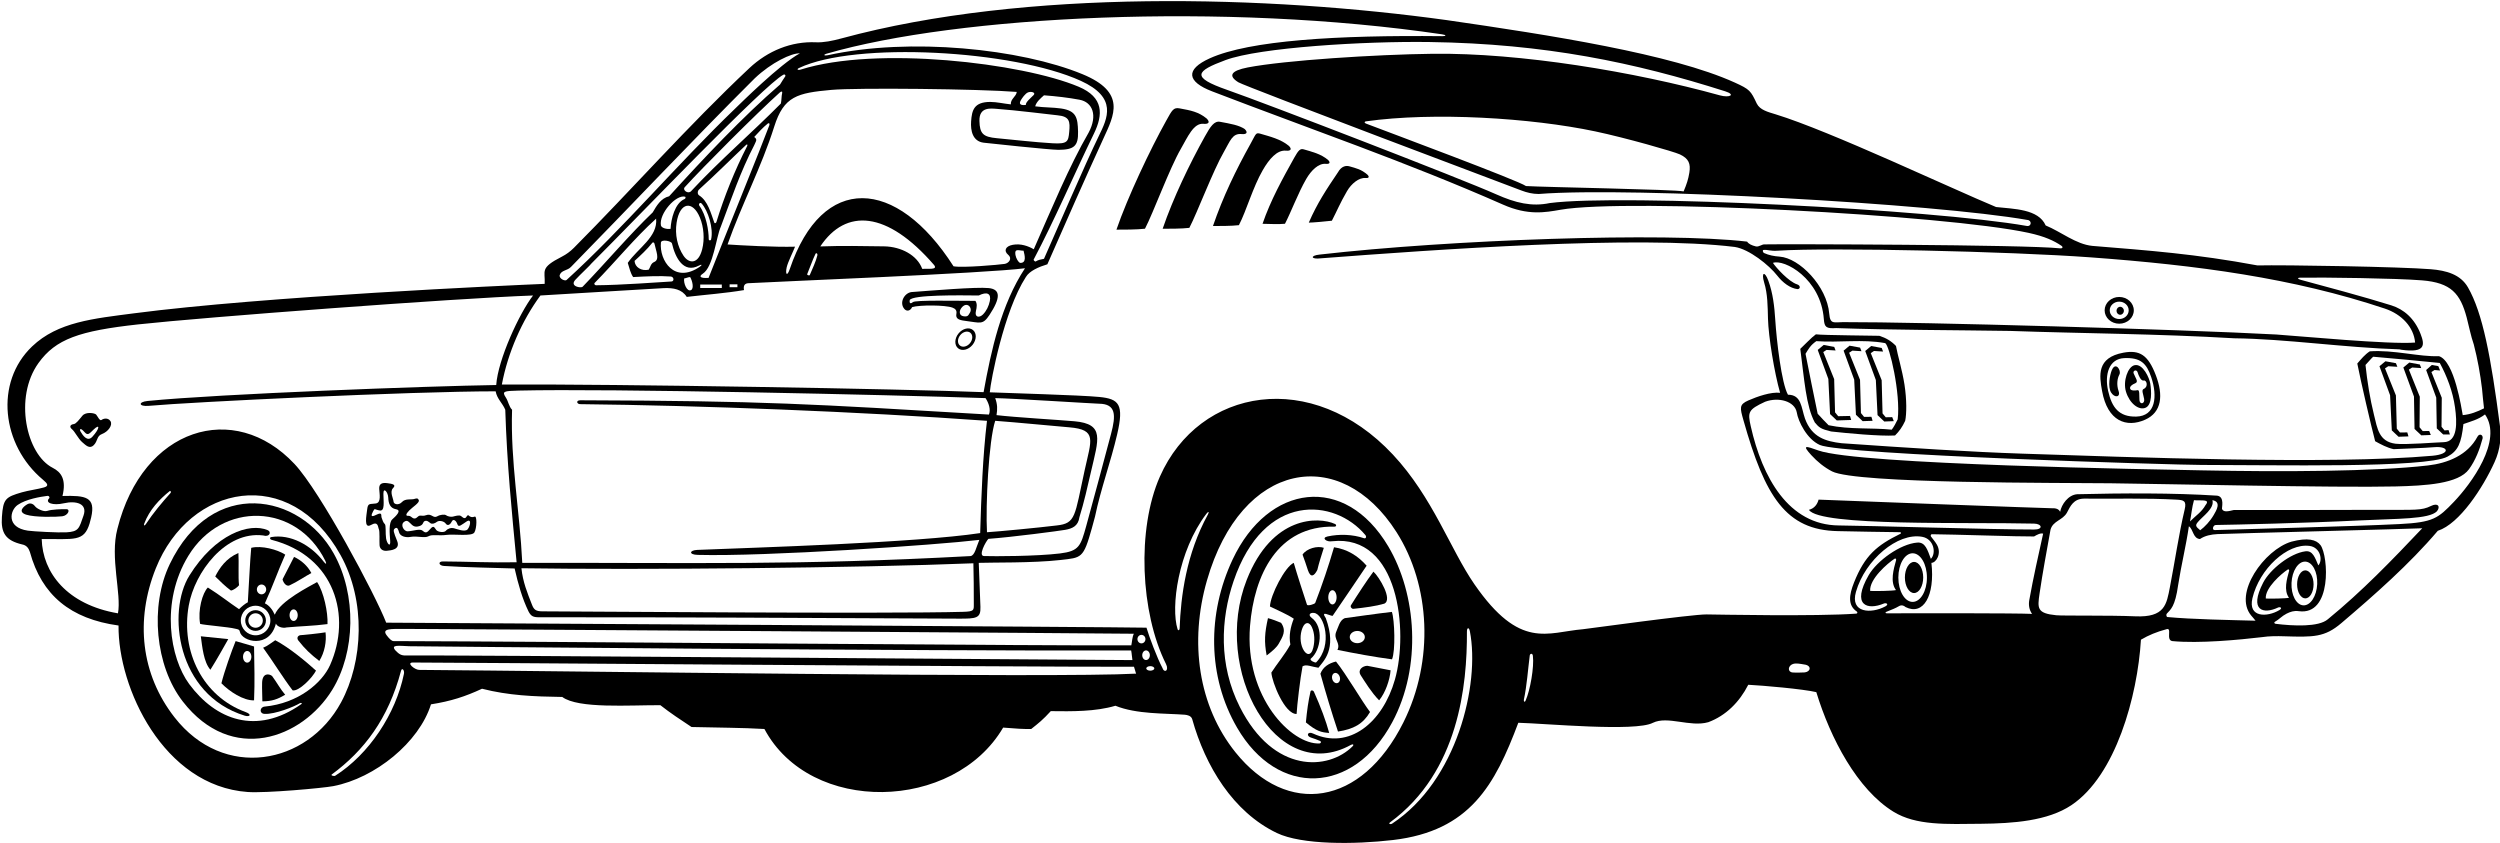 <?xml version="1.0" encoding="UTF-8"?>
<svg xmlns="http://www.w3.org/2000/svg" xmlns:xlink="http://www.w3.org/1999/xlink" width="507pt" height="171pt" viewBox="0 0 507 171" version="1.1">
<g id="surface1">
<path style=" stroke:none;fill-rule:nonzero;fill:rgb(0%,0%,0%);fill-opacity:1;" d="M 506.984 86.336 C 505.152 72.305 503.492 63.492 500.5 58.277 C 498.988 55.648 496.117 54.855 492.973 54.598 C 486.934 54.102 463.293 53.695 457.816 53.828 C 445.254 51.492 435.891 50.809 424.328 49.867 C 421.016 49.547 417.941 46.98 414.863 45.723 C 413.398 42.359 408.367 42.387 404.801 41.984 C 395.934 38.309 371.051 26.539 360.133 23.195 C 358.473 22.688 356.922 22.297 356.273 21.004 C 355.051 18.414 354.883 18.137 351.812 16.742 C 339.043 10.945 314.297 7.102 293.367 4.074 C 257.336 -0.91 208.051 -2.355 170.676 7.781 C 168.805 8.289 167.047 8.645 165.488 8.578 C 160.484 8.348 155.727 10.301 151.977 13.809 C 139.555 25.48 127.996 38.594 116.383 50.266 C 115.641 51.008 114.836 51.594 113.961 52.043 C 109.406 54.371 110.602 54.867 110.461 57.566 C 103.133 57.871 53.445 60.109 27.219 63.535 C 19.004 64.609 11.73 65.273 6.516 70.25 C -1.137 77.547 0.309 90.281 8.723 97.297 C 9.668 98.09 9.961 98.547 8.93 98.848 C 7.762 99.191 5.762 99.461 4.445 99.84 C 1.105 100.809 0.645 101.172 0.387 104.82 C 0.152 108.113 1.164 109.621 4.488 110.41 C 5.402 110.578 5.809 111.191 6.062 111.941 C 8.457 120.703 14.301 125.516 24.039 126.855 C 23.91 139.461 33.133 159.383 50.219 160.617 C 53.891 160.883 65.488 159.828 67.594 159.426 C 76.09 157.793 85.004 150.543 87.402 142.84 C 91.43 142.207 94.348 141.258 97.754 139.676 C 103.16 141.055 108.219 141.258 114.027 141.344 C 117.273 143.773 127.699 142.98 133.922 143.012 C 136.047 144.68 137.977 145.93 140.246 147.438 C 145.449 147.566 150.668 147.578 155.023 147.84 C 164.348 165.301 193.461 164.574 203.438 147.555 C 206.109 147.773 207.551 147.871 209.129 147.84 C 210.641 146.648 211.484 145.984 213.098 144.219 C 217.352 144.277 222.184 144.332 226.207 143.125 C 230.488 144.871 236.332 144.641 240.258 144.945 C 240.758 144.984 241.578 145.148 241.781 145.852 C 244.445 155.371 250.055 164.664 258.941 168.93 C 263.992 171.355 274.719 171.27 282.504 170.355 C 298.145 168.512 303.168 159.18 307.914 146.578 C 313.348 146.719 331.676 148.445 335.203 146.586 C 338.199 145.121 342.766 147.52 346.441 146.461 C 350.004 145.141 352.766 142.379 354.547 138.871 C 357.48 139.016 365.703 139.734 368.348 140.367 C 371.211 149.758 376.664 160.113 384 164.621 C 388.586 167.438 394.719 167.137 401.746 167.062 C 408.238 166.996 415.273 166.504 420.082 163.285 C 429.059 157.281 433.48 141.25 434.184 129.73 C 435.77 128.793 437.383 128.145 439.281 127.629 C 440.641 127.098 439.129 129.828 440.566 130.016 C 445.973 130.535 454.152 129.758 458.738 129.211 C 460.242 128.984 461.766 128.992 463.281 129.039 C 469.164 129.219 471.434 129.262 474.828 126.367 C 481.566 120.633 488.613 114.438 494.387 107.648 C 498.801 106.215 503.535 98.926 505.898 93.711 C 507.113 91.027 507.27 88.516 506.984 86.336 Z M 483.637 62.578 C 487.105 63.738 489.508 66.355 489.785 69.469 C 484.723 69.902 466.188 68.145 461.621 67.836 C 442.289 66.797 389.391 65.285 373.754 65.328 C 371.969 65.328 371.152 65.852 370.973 63.637 C 370.523 58.031 364.906 52.328 360.93 52.047 C 359.793 51.973 358.711 51.75 357.781 51.328 C 357.473 51.188 357.41 50.715 357.617 50.695 C 358.547 50.594 358.973 50.957 360.527 50.84 C 371.148 50.152 407.656 50.992 423.965 52.191 C 445.656 53.785 465.039 56.375 483.637 62.578 Z M 349.867 18.516 C 352.09 19.223 350.746 19.879 348.781 19.336 C 331.488 14.539 308.262 10.688 290.562 10.906 C 279.023 11.047 260.527 12.234 253.047 13.676 C 249.57 14.348 249.047 15.391 251.141 16.688 C 252.516 17.539 307.676 38.301 308.555 38.637 C 309.652 39.055 310.809 39.34 312.055 39.34 C 330.945 37.84 392.484 41.32 411.129 44.602 C 412.105 44.656 412.027 45.984 411.035 45.824 C 391.898 42.434 328.812 39.273 314.297 41.18 C 310.652 41.953 307.387 41.172 303.43 39.41 C 296.148 36.164 256.875 21.027 248.848 18.223 C 241.512 15.656 242.434 14.453 248.539 12.184 C 255.387 9.637 276.652 8.328 289.918 8.523 C 313.426 8.871 331.473 12.672 349.867 18.516 Z M 342.598 35.027 C 342.379 36.367 342.062 37.34 341.438 38.82 C 339.941 38.418 313.031 37.961 309.469 37.73 C 307.926 36.617 282.406 27.113 277.016 25.059 C 276.621 24.91 276.719 24.652 276.992 24.613 C 290.637 22.68 310.457 23.891 323.508 26.645 C 329.633 27.938 339.492 30.75 340.684 31.312 C 342.477 32.164 342.895 33.188 342.598 35.027 Z M 205.387 49.648 C 203.895 49.922 203.516 50.871 204.438 51.656 C 205.41 52.488 204.508 53.406 203.742 53.52 C 202.465 53.707 195.273 54.348 193.375 54.004 C 181.766 35.848 166.754 35.141 160.172 54.551 C 159.621 56.176 159.23 55.637 159.539 54.219 C 159.77 53.164 160.902 50.934 161.234 50.027 C 157.238 50.148 150.125 49.75 147.547 49.574 C 150.398 41.496 154.414 33.902 157.012 25.68 C 158.965 19.492 161.703 18.859 168.59 18.23 C 173.734 17.766 198.594 18.027 206.199 18.641 C 206.082 19.617 204.934 20.02 204.992 21.168 C 203.539 21.016 202.129 20.672 200.816 20.672 C 197.535 20.68 197.102 22.332 196.941 24.605 C 196.809 26.5 197.246 28.672 199.504 28.941 C 200.32 29.035 212.961 30.395 214.664 30.387 C 217.805 30.367 218.703 29.637 218.629 26.688 C 218.559 23.883 218.301 22.457 215.176 22 C 213.578 21.766 211.77 21.816 209.938 21.566 C 210.164 20.645 211.086 19.902 211.719 19.328 C 214.172 19.512 216.66 19.801 218.934 20.227 C 221.566 20.719 222.645 23.383 220.789 26.867 C 216.82 33.734 213.297 42.273 209.648 50.551 C 208.52 49.895 207.004 49.348 205.387 49.648 Z M 206.887 53.312 C 206.543 53.227 206.055 52.406 205.934 51.711 C 205.684 50.277 206.637 50.84 207.578 50.84 C 207.836 51.844 208.211 53.367 206.887 53.312 Z M 187.027 54.523 C 186.012 51.75 182.742 50.016 179.301 49.961 C 175.051 49.891 170.574 49.816 166.352 49.977 C 171.539 42.215 179.879 42.719 189.406 53.715 C 190.301 54.793 188.203 54.441 187.027 54.523 Z M 165.754 51.82 C 165.508 52.91 164.699 54.68 164.227 55.77 C 164.141 55.961 163.613 55.785 163.703 55.578 C 164.223 54.367 164.789 52.684 165.375 51.492 C 165.516 51.215 165.855 51.383 165.754 51.82 Z M 149.547 57.668 L 149.547 58.242 L 147.965 58.242 L 147.965 57.668 Z M 134.035 49.172 C 134.164 48.469 136.164 48.875 136.277 49.379 C 136.961 52.344 138.664 55.488 141.734 53.863 C 142.344 53.543 142.449 53.73 141.953 54.074 C 136.801 57.652 133.672 52.82 134.035 49.172 Z M 140.133 58.832 C 139.34 59.246 138.578 57.453 138.75 56.473 C 139.152 56.418 139.633 56.176 139.961 56.188 C 140.418 56.949 140.777 58.531 140.133 58.832 Z M 137.215 45.164 C 137.855 40.941 140.488 40.59 141.949 44.145 C 142.723 46.02 142.93 48.492 142.402 50.559 C 141.609 53.672 139.699 53.488 138.609 51.852 C 137.367 49.984 136.848 47.574 137.215 45.164 Z M 135.992 46.41 C 135.188 46.527 134.164 46.238 134.035 45.723 C 133.602 43.332 137.098 39.414 138.918 39.887 C 139.113 39.938 139.031 40.285 138.844 40.359 C 136.855 41.168 136.074 44.488 135.992 46.41 Z M 141.84 41.742 C 141.586 41.398 141.973 40.93 142.293 41.281 C 143.598 42.715 144.738 46.32 144.207 48.59 C 144.156 48.801 143.723 48.84 143.727 48.469 C 143.73 46.801 143.242 43.656 141.84 41.742 Z M 141.785 39.625 C 141.383 39.375 141.457 38.719 141.754 38.449 C 145.09 35.441 148.41 32.105 151.305 29.387 C 151.531 29.172 151.664 29.352 151.512 29.648 C 149.027 34.484 146.848 39.945 145.285 45.031 C 145.215 45.262 144.934 45.355 144.863 45.164 C 144.172 43.25 143.559 40.738 141.785 39.625 Z M 140.145 38.777 C 139.547 39.422 138.34 38.543 138.867 37.961 C 142.484 33.957 153.488 22.953 158.145 18.754 C 158.477 18.453 158.703 18.535 158.625 18.859 C 158.457 19.559 158.516 20.332 158.359 20.996 C 152.539 26.871 145.754 32.734 140.145 38.777 Z M 158.188 17.145 C 150.652 23.641 142.602 32.211 135.703 39.801 C 134.035 40.203 133.16 41.711 132.367 43.078 C 127.785 47.445 122.555 53.617 118.164 58.141 C 117.82 58.496 115.453 58.078 116.688 56.738 C 117.629 55.711 119.848 53.652 119.949 53.426 C 130.266 43.109 154.941 17.25 158.871 15.152 C 159.184 14.988 159.371 15.297 159.254 15.48 C 158.91 16.016 158.477 16.625 158.188 17.145 Z M 120.586 57.387 C 124.832 53.074 128.719 48.254 133.059 44.344 C 133.445 48.035 129.352 50.336 127.309 53.312 C 127.688 54.496 127.844 55.367 128.402 56.188 C 131.129 56.039 133.844 55.91 136.039 56.078 C 136.688 56.129 136.77 57.055 136.172 57.086 C 133.164 57.254 126.137 57.809 120.867 57.852 C 120.613 57.855 120.434 57.543 120.586 57.387 Z M 132.656 53.141 C 131.965 53.426 131.906 54.176 131.562 54.691 C 130.066 55.035 128.746 54.176 128.688 52.91 C 129.938 51.762 131.191 50.617 132.312 49.215 C 132.43 49.066 132.684 49.188 132.727 49.414 C 133 50.828 133.895 52.645 132.656 53.141 Z M 142.004 57.699 L 146.383 57.699 L 146.383 58.41 L 142.004 58.41 Z M 143.695 56.359 C 141.957 56.465 141.668 56.062 142.531 55.504 C 144.672 54.121 145.246 48.039 146.168 46.008 C 148.297 40.375 150.191 34.738 152.953 29.449 C 153.285 28.629 153.699 28.301 152.953 27.781 C 153.738 26.945 154.652 25.898 155.73 25.039 C 155.91 24.895 156.164 25.016 156.016 25.422 C 154.453 29.66 146.895 48.227 143.695 56.359 Z M 214.473 23.383 C 216.938 23.621 217.031 24.629 216.836 26.758 C 216.656 28.707 216.516 29.234 213.449 29.055 C 209.688 28.836 205.836 28.363 202.16 28.027 C 199.352 27.77 198.695 27.102 198.629 24.531 C 198.551 21.613 200.965 21.996 202.16 22.078 C 205.605 22.309 213.73 23.312 214.473 23.383 Z M 207.047 20.293 C 207.223 19.996 207.914 18.93 208.52 18.723 C 209.203 18.488 210.09 18.785 209.629 19.27 C 209.09 19.828 207.953 20.738 208.039 21.285 C 206.68 21.434 206.68 20.918 207.047 20.293 Z M 221.855 27.086 C 223.738 23.215 223.844 19.734 218.75 17.59 C 207.316 12.77 177.73 9.266 162.41 14.102 C 161.777 14.301 161.492 14.051 162.039 13.793 C 173.453 8.367 205.445 10.148 219.172 16.387 C 226.684 19.801 224.609 23.949 222.84 27.578 C 220.16 33.066 213.781 47.863 211.719 52.488 C 211.023 52.625 210.555 52.703 210.039 53.027 C 209.91 53.105 209.559 52.762 209.629 52.633 C 213.805 44.75 217.789 35.457 221.855 27.086 Z M 113.508 55.785 C 113.855 54.75 115.062 54.922 115.809 54.117 C 127.48 42.215 140.359 28.527 153.066 15.879 C 156.445 12.676 160.543 10.734 162.211 10.82 C 158.242 12.961 150.137 21.012 149.031 22.074 C 137.344 33.316 126.199 46.504 114.887 56.793 C 114.602 57.051 113.336 56.531 113.508 55.785 Z M 134.664 58.43 C 136.551 58.359 138.285 58.645 139.27 60.211 C 143.18 59.754 147.145 59.465 150.883 58.832 C 150.695 57.863 151.09 57.496 151.703 57.438 C 156.879 57.129 199.93 55.438 207.867 54.402 C 203.035 61.766 201.023 70.965 199.473 79.531 C 183.473 78.871 125.109 77.863 101.777 77.98 C 102.984 71.539 105.859 64.984 109.598 59.926 C 114.113 59.68 133.02 58.492 134.664 58.43 Z M 217.91 85.434 C 214.645 85.141 205.824 84.633 202.094 84.188 C 202.289 82.969 202.301 82.031 201.828 80.738 C 204.887 80.77 221.98 81.863 222.859 81.871 C 226.352 81.902 226.336 84.184 225.312 88.02 C 223.855 93.488 221.359 102.82 220.281 106.688 C 219.148 110.754 218.848 111.766 214.945 112.242 C 210.172 112.82 201.535 112.84 199.59 112.766 C 198.277 112.793 199.93 109.797 200.449 109.281 C 205.32 108.926 214.871 107.656 216.012 107.453 C 217.414 107.203 218.652 106.73 218.906 104.891 C 219.848 101.859 220.555 98.711 221.277 95.562 C 222.77 89.07 224.07 85.988 217.91 85.434 Z M 216.891 86.664 C 222.543 87.148 221.312 89.203 219.969 95.363 C 217.922 104.734 218.203 106.133 214.305 106.562 C 210.582 107.02 202.391 107.801 200.16 107.938 C 199.859 102.516 200.504 89.363 201.828 85.34 C 206.145 85.66 213.145 86.344 216.891 86.664 Z M 200.562 84.074 C 163.777 81.891 155.512 81.312 117.707 81.176 C 116.73 81.18 116.98 81.945 117.633 81.961 C 142.07 82.23 174.199 83.469 200.16 85.34 C 199.297 92.586 199.012 100.402 198.781 108.109 C 185.773 110.074 153.211 111.043 141.426 111.52 C 139.801 111.586 139.629 112.484 141.496 112.531 C 155.18 112.898 189.996 110.531 198.609 109.488 C 197.988 110.926 197.703 112.652 196.824 112.773 C 161.398 114.688 141.426 114.09 105.918 114.148 C 105.402 103.566 103.504 93.676 103.848 83.098 C 103.203 82.449 103.105 81.414 102.586 80.621 C 101.766 79.363 102.121 79.285 105.195 79.211 C 123.227 78.762 180.371 80.07 199.871 80.738 C 200.504 81.719 200.965 83.039 200.562 84.074 Z M 195.328 124.078 C 180.426 124.52 114.734 123.98 110.016 123.98 C 108.676 123.98 108.273 123.648 107.883 122.633 C 106.945 120.223 106.039 118.059 105.746 115.238 C 129.711 115.602 174.129 115.18 197.402 114.234 C 197.477 116.199 197.484 120.16 197.488 122.496 C 197.488 123.758 197.59 124.012 195.328 124.078 Z M 5.652 107.617 C 1.23 106.969 2.008 103.488 3.586 102.398 C 5.297 101.219 8.16 100.75 9.598 100.566 C 9.984 100.516 10.125 100.906 9.973 101.059 C 9.07 101.961 10.688 102.582 12.961 102.062 C 15.43 101.5 17.793 102.117 16.938 104.555 C 16.027 107.145 16.02 107.82 13.41 107.961 C 11.898 108.043 6.789 107.785 5.652 107.617 Z M 35.383 145.461 C 28.578 136.73 27.391 125.785 31.594 115.266 C 38.422 98.18 58.797 94.062 69.066 112.574 C 74.246 121.91 73.656 134.156 69.172 142.438 C 62.297 155.129 45.391 158.301 35.383 145.461 Z M 29.242 106.215 C 30.301 103.363 32.371 101.23 34.422 99.59 C 34.562 99.477 34.793 99.754 34.555 100.016 C 32.934 101.816 31.062 104.035 29.566 106.312 C 29.324 106.68 29.098 106.602 29.242 106.215 Z M 81.918 136.66 C 80.254 144.793 74.84 152.961 67.969 157.328 C 67.773 157.453 66.992 157.273 67.285 157.059 C 73.859 152.211 78.734 145.793 81.328 136.043 C 81.527 135.293 82.07 135.926 81.918 136.66 Z M 82.055 127.543 C 88.785 127.543 228.68 128.465 229.945 128.523 C 229.602 129.211 229.602 130.074 229.43 130.879 C 214.16 131.004 108.863 130.074 79.828 130.016 C 79.418 130.031 78.902 129.477 78.434 128.863 C 77.32 127.418 79.352 127.543 82.055 127.543 Z M 82.27 132.93 C 81.355 132.957 80.898 132.645 80.164 131.875 C 79.191 130.684 80.914 130.98 82.992 131.055 C 83.484 131.074 186.703 132.055 229.398 131.914 C 229.543 132.633 229.543 133.207 229.656 133.867 C 223.074 133.855 86.812 132.805 82.27 132.93 Z M 85.004 135.855 C 84.117 135.848 82.328 134.375 83.707 134.359 C 87.457 134.324 206.543 135.273 229.973 135.219 C 230.188 135.793 230.262 136.297 230.406 136.613 C 213.965 137.535 115.98 136.086 85.004 135.855 Z M 230.672 129.613 C 230.672 129.137 231.035 128.75 231.484 128.75 C 231.934 128.75 232.297 129.137 232.297 129.613 C 232.297 130.09 231.934 130.477 231.484 130.477 C 231.035 130.477 230.672 130.09 230.672 129.613 Z M 231.645 132.879 C 231.645 132.34 231.992 131.902 232.418 131.902 C 232.844 131.902 233.191 132.34 233.191 132.879 C 233.191 133.418 232.844 133.855 232.418 133.855 C 231.992 133.855 231.645 133.418 231.645 132.879 Z M 233.281 136.012 C 232.832 136.012 232.469 135.805 232.469 135.555 C 232.469 135.301 232.832 135.094 233.281 135.094 C 233.73 135.094 234.094 135.301 234.094 135.555 C 234.094 135.805 233.73 136.012 233.281 136.012 Z M 239.23 127.461 C 239.219 127.82 238.926 127.953 238.812 127.602 C 237.41 123.176 238.895 111.785 244.656 104.188 C 245.078 103.633 245.277 103.766 244.953 104.363 C 240.586 112.309 239.457 120.918 239.23 127.461 Z M 250.566 152.586 C 243.008 143.184 241.172 130.227 244.773 117.703 C 251.723 93.527 271.785 89.965 283.215 107.918 C 290.098 118.734 290.859 133.98 284.621 146.48 C 276.105 163.559 261.047 165.617 250.566 152.586 Z M 282.324 167.031 C 281.988 167.254 281.488 167.078 281.914 166.766 C 295.871 156.543 297.547 138.883 297.492 128.105 C 297.488 127.219 297.926 127.156 298.094 128.035 C 300.176 138.789 295.465 158.387 282.324 167.031 Z M 309.391 142.078 C 309.188 142.531 308.965 142.25 309.047 141.863 C 309.656 138.977 309.859 135.859 310.234 132.926 C 310.281 132.547 310.789 132.387 310.867 132.988 C 311.152 135.258 310.324 139.992 309.391 142.078 Z M 366.02 136.363 C 365.738 136.406 363.91 136.426 363.508 136.375 C 362.453 136.242 362.605 135.008 363.594 134.66 C 364.238 134.434 365.117 134.629 365.898 134.758 C 367.398 134.934 367.285 136.184 366.02 136.363 Z M 376.449 124.445 C 368.336 125.043 348.102 124.625 346.098 124.605 C 343.105 124.574 321.66 127.551 321.035 127.605 C 313.777 128.211 308.281 131.879 299.027 118.508 C 294.133 111.438 290.582 100.863 282.484 92.195 C 266.102 74.656 243.215 78.574 235.223 96.664 C 230.52 107.301 231.27 124.266 236.453 134.641 C 237.156 136.047 236.086 136.586 235.715 135.402 C 234.688 133.488 233.039 129.117 232.508 127.293 C 229.258 127.176 83.438 126.277 78.32 126.277 C 76.164 120.691 64.969 99.684 59.723 94.09 C 47.5 81.055 28.938 86.73 23.809 107.246 C 22.266 113.074 24.676 120.477 23.922 124.383 C 13.602 122.625 8.637 116.145 8.457 109.316 C 15.074 109.273 17.023 109.934 18.168 106.164 C 18.277 105.801 18.379 105.398 18.484 104.953 C 19.453 100.754 17.375 100.461 12.672 100.586 C 13.48 97.25 12.418 95.754 10.695 94.879 C 5.332 92.164 2.781 80.621 7.805 73.621 C 11.297 68.758 16.074 67.105 28.012 65.789 C 41.129 64.348 92.363 60.488 108.105 59.926 C 105.344 63.488 100.977 72.93 100.633 78.082 C 87.148 78.289 44.527 79.867 29.941 81.316 C 27.949 81.516 28.125 82.488 30.152 82.305 C 39.008 81.512 83.219 79.371 100.516 79.359 C 100.801 80.91 101.895 81.719 102.469 83.098 C 102.812 94.023 103.789 103.848 104.77 114.027 C 99.496 114.133 94.777 113.887 89.82 113.859 C 88.781 113.855 88.965 114.711 90.031 114.777 C 94.742 115.078 99.09 115.121 104.367 115.289 C 105.062 118.375 105.898 121.363 107.191 124.016 C 107.703 124.984 108.148 125.184 109.367 125.184 C 137.426 125.145 166.391 125.348 194.395 125.461 C 198.004 125.477 198.918 125.395 198.832 123.074 C 198.723 120.117 198.59 117.152 198.492 114.148 C 200.863 114.043 209.477 114.207 215.086 113.566 C 219.352 113.074 219.703 113.305 221.43 107.117 C 221.652 106.312 221.863 105.512 222.066 104.773 C 223.242 99.133 225.277 93.617 226.562 88.078 C 227.988 81.957 226.93 80.902 222.941 80.504 C 219.102 80.117 203.906 79.711 200.73 79.562 C 200.906 77.289 203.586 63.082 208.039 56.188 C 208.77 54.938 210.684 54.117 212.406 53.598 C 216.16 45.055 219.91 36.512 223.789 28.055 C 225.941 23.355 228.469 18.723 219.512 15.039 C 207.004 9.895 184.59 7.535 167.852 11.203 C 167.25 11.336 166.812 11.164 167.594 10.898 C 194.328 3.152 248.312 0.445 292.43 6.957 C 293.336 7.09 293.359 7.344 292.504 7.336 C 271.164 7.105 253.41 8.188 245.359 11.82 C 240.301 14.102 240.723 16.57 245.805 18.523 C 265.797 26.207 285.219 32.855 304.824 41.5 C 309.898 43.738 313.344 43.086 316.492 42.535 C 330.07 40.164 394.605 43.578 411.391 47.223 C 414.727 47.949 416.586 48.848 418.047 49.836 C 418.438 50.098 418.309 50.418 417.785 50.363 C 410.773 49.602 361.004 49.473 357.871 49.562 C 357.297 49.523 356.746 50.105 356.102 49.977 C 355.246 49.773 354.605 49.461 354.316 49 C 337.621 47.039 293.941 48.613 267.637 51.625 C 265.629 51.828 265.84 52.637 267.852 52.387 C 291.066 50.625 332.105 47.656 351.809 50.082 C 354.711 50.516 358.785 53.781 360.422 55.891 C 361.547 57.336 363.043 58.457 364.527 58.633 C 365.102 58.645 365.219 57.906 364.453 57.668 C 362.785 57.148 360.18 54.281 359.551 53.312 C 361.82 52.48 369.273 56.484 369.875 64.719 C 369.992 66.363 370.367 66.668 372.371 66.535 C 383.871 66.938 396.637 66.938 407.676 67.113 C 422.168 67.629 437.633 67.688 453.102 68.605 C 463.508 68.723 475.469 70.504 486.625 70.848 C 486.742 70.887 486.867 70.914 486.992 70.93 C 491.926 71.621 491.758 69.953 490.898 67.738 C 489.652 64.52 487.445 62.711 484.977 61.93 C 479.91 60.328 470.676 57.84 466.582 56.746 C 465.969 56.586 465.82 56.32 466.512 56.309 C 471.27 56.234 485.848 56.426 491.176 56.855 C 497.086 57.336 498.945 59.52 500.25 64.414 C 500.73 66.234 501.078 68.125 501.688 69.871 C 502.438 72.746 503.012 75.91 503.355 78.844 C 503.473 79.992 503.586 81.484 503.758 82.809 C 502.379 83.5 501.012 84.047 499.445 84.188 C 499.215 82.98 497.777 73.191 494.617 72.23 C 490.664 72.402 485.418 70.906 480.586 71.25 C 479.594 71.898 478.848 72.809 478.059 73.723 C 478.77 77.355 480.875 86.43 481.68 89.48 C 482.84 90.129 484.121 90.801 485.418 91.09 C 487.285 91.004 491.664 90.863 493.625 90.691 C 496.688 90.422 497.023 92.094 493.312 92.426 C 472.812 94.266 431.629 92.707 410.016 91.996 C 399.887 91.664 386.871 90.824 373.465 89.883 C 370.273 89.508 367.438 88.715 366.047 84.879 C 365.281 82.668 365.355 80.047 362.598 80.047 C 361.289 77.727 360.293 69.078 360.023 64.859 C 359.852 62.148 359.547 59.453 358.621 56.926 C 357.879 54.891 357.148 55.223 357.766 57.277 C 358.492 59.621 358.48 62.156 358.547 64.641 C 358.637 68.203 359.84 75.598 361.004 79.66 C 359.133 79.445 356.363 80.422 354.586 81.199 C 352.645 82.047 352.863 82.715 353.578 85.25 C 357.945 100.711 362.184 107.52 372.719 107.711 C 376.844 107.785 381.109 107.895 385.297 107.93 C 385.551 107.934 385.613 108.148 385.395 108.254 C 380.621 110.598 378.195 112.621 375.996 118.133 C 374.98 120.684 374.707 122.75 376.547 124.012 C 376.742 124.145 376.715 124.422 376.449 124.445 Z M 495.551 89.676 C 494.352 89.691 487.758 90.234 485.816 89.988 C 482.43 89.551 482.133 86.902 481.441 84.121 C 480.621 80.805 480.078 77.355 479.723 74.012 C 480.32 73.398 480.719 72.867 481.277 72.344 C 485.762 72.746 490.418 73.148 494.789 73.609 C 496.223 76.258 497.422 79.348 497.875 82.605 C 498.297 85.629 498.477 89.645 495.551 89.676 Z M 376.391 120.016 C 378.262 113.516 384.844 107.957 389.816 108.863 C 392.23 109.305 392.699 112.219 391.578 113.34 C 390.898 111.535 390.469 109.902 388.82 110.035 C 385.371 110.309 380.652 113.723 378.969 116.645 C 375.406 122.836 378.719 123.789 382.047 122.395 C 382.527 122.195 383.156 122.543 382.34 122.98 C 379.504 124.5 375.141 124.355 376.391 120.016 Z M 390.781 117.133 C 390.781 119.859 389.484 122.066 387.883 122.066 C 386.281 122.066 384.984 119.859 384.984 117.133 C 384.984 114.41 386.281 112.203 387.883 112.203 C 389.484 112.203 390.781 114.41 390.781 117.133 Z M 384.504 119.668 C 383.871 119.84 380.25 119.898 379.273 119.84 C 379.07 117.441 382.816 114.223 384.223 113.305 C 384.434 113.164 384.586 113.402 384.531 113.594 C 384.031 115.395 383.258 118 384.504 119.668 Z M 382.637 124.379 C 382.309 124.379 382.305 124.172 382.562 124.074 C 383.703 123.633 384.547 123.266 384.922 123.031 C 385.383 122.742 385.828 122.598 386.461 123.117 C 390.031 124.902 392.449 120.852 391.691 114.148 C 392.637 114.148 393.828 112.27 392.812 110.473 C 392.477 109.879 391.992 109.344 391.59 108.789 C 391.484 108.641 391.594 108.34 391.766 108.34 C 396.195 108.375 409.559 108.84 412.508 108.797 C 413.082 108.453 413.828 108.051 414.348 108.223 C 413.367 112.652 412.32 117.324 411.586 121.449 C 411.312 122.641 411.527 123.691 412.105 124.496 C 408.539 124.332 389.453 124.363 382.637 124.379 Z M 433.02 124.988 C 427.867 124.762 418.375 124.91 416.996 124.773 C 413.066 124.383 413.188 123.355 413.621 120.383 C 414.258 116.016 415.051 111.887 415.844 107.418 C 416.344 105.605 418.312 105.523 419.176 103.969 C 419.867 102.648 420.516 101.152 422.629 101.121 C 428.996 101.18 435.316 100.988 441.438 101.332 C 442.84 101.41 443.465 101.562 443.059 103.285 C 441.832 108.461 441.059 113.934 440.062 119.047 C 439.375 122.574 439.059 125.254 433.02 124.988 Z M 456.793 121.316 C 458.195 115.391 463.875 110.105 468.383 110.711 C 470.57 111.004 471.117 113.605 470.156 114.66 C 469.473 113.066 469.016 111.617 467.539 111.805 C 464.449 112.203 460.352 115.473 458.965 118.172 C 456.027 123.891 459.047 124.605 461.98 123.211 C 462.402 123.012 462.98 123.293 462.266 123.723 C 459.785 125.211 455.855 125.27 456.793 121.316 Z M 469.93 118.449 C 469.82 120.898 468.566 122.828 467.125 122.766 C 465.688 122.699 464.609 120.66 464.719 118.215 C 464.828 115.766 466.086 113.832 467.523 113.895 C 468.965 113.961 470.039 115.996 469.93 118.449 Z M 464.211 121.227 C 463.641 121.383 460.383 121.434 459.504 121.383 C 459.32 119.227 462.691 116.328 463.953 115.5 C 464.148 115.375 464.281 115.59 464.234 115.762 C 463.785 117.383 463.086 119.727 464.211 121.227 Z M 472.082 125.59 C 470.23 127.199 465.07 126.957 461.492 126.508 C 461.238 126.473 461.148 126.223 461.316 126.125 C 462.266 125.582 462.715 124.961 463.711 124.453 C 464.469 124.07 465.254 123.809 466.145 123.941 C 472.992 124.934 472.211 112.758 470.609 110.566 C 469.746 109.418 468.008 108.984 464.703 109.848 C 459.199 111.477 452.828 120.402 456.547 124.836 C 456.863 125.215 457.191 125.559 457.422 125.879 C 452.27 125.738 444.438 125.602 439.547 125.133 C 439.348 125.113 439.258 124.637 439.422 124.457 C 440.188 123.609 441.117 123.074 441.73 118.621 C 442.359 114.59 443.32 110.742 443.906 106.73 C 444.828 107.363 444.715 109.203 446.152 109.316 C 447.164 108.629 448.402 108.383 449.711 108.316 C 451.887 108.203 489.562 107.246 491.23 107.133 C 485.02 113.688 479.039 119.898 472.082 125.59 Z M 448.676 101.438 C 450.574 101.758 449.453 103.562 448.938 104.449 C 448.203 105.707 447.133 106.848 446.203 107.535 C 445.301 106.797 445.164 106.566 445.695 105.91 C 446.66 104.719 449.156 103.105 448.676 101.438 Z M 447.293 102.418 C 446.488 103.855 445.324 104.543 444.133 105.75 C 444.418 104.312 444.527 102.879 444.938 101.438 C 446.391 101.582 448.328 101.152 447.293 102.418 Z M 497.664 101.758 C 494.441 105.133 493.469 105.934 486.637 106.281 C 477.625 106.742 453.926 107.34 449.156 107.5 C 448.523 107.52 448.793 106.477 449.371 106.469 C 453.246 106.406 467.535 106.09 478.66 105.535 C 486.113 105.164 492.633 105.328 494.215 103.68 C 494.98 102.723 494.41 101.91 493.008 102.609 C 491.098 103.566 489.703 103.371 483.176 103.395 C 471.938 103.43 454.797 103.453 453.012 103.43 C 451.961 103.68 450.949 103.957 450.629 103.227 C 450.527 103.004 451.219 100.762 449.652 100.52 C 440.738 99.945 430.273 100 421.246 100.23 C 419.438 100.359 418.07 102.301 417.797 103.797 C 417.48 103.137 416.789 103.047 416.059 103.07 C 415.324 103.094 373.863 101.535 368.809 101.324 C 368.547 102.301 367.945 103.105 366.852 103.395 C 368.969 106.797 399.164 105.855 412.52 106.188 C 414.148 106.227 414.402 107.402 412.52 107.387 C 404.414 107.402 378.465 106.594 372.934 106.562 C 362.703 106.496 357.391 96.805 355.059 86.469 C 354.402 83.559 354.516 83.074 357.961 81.477 C 360.715 80.453 363.949 81.387 364.375 83.59 C 364.668 85.484 366.461 89.086 369.066 90.242 C 373.586 92.242 441.125 94.289 446.461 94.289 C 461.039 94.285 491.988 94.98 496.348 92.609 C 498.535 91.418 499.145 89.867 499.582 86 C 501.102 85.449 502.523 85.137 503.961 84.047 C 507.637 89.355 501.117 98.145 497.664 101.758 "/>
<path style=" stroke:none;fill-rule:nonzero;fill:rgb(0%,0%,0%);fill-opacity:1;" d="M 67.664 112.219 C 60.836 100.035 42.961 96.645 34.434 114.391 C 30.332 122.93 31.496 135.078 37.059 142.25 C 47.008 155.082 61.285 149.777 67.367 139.918 C 72.07 132.289 72.387 120.645 67.664 112.219 Z M 66.949 134.855 C 65.332 138.488 60.504 142.641 53.66 143.297 C 52.68 143.391 52.516 144.715 53.652 144.777 C 55.766 144.891 59.727 143.289 60.781 142.625 C 61.062 142.449 61.379 142.605 61.074 142.82 C 52 149.168 43.762 146.008 38.371 138.73 C 34.48 133.473 32.473 122.102 38.199 112.715 C 44.996 101.574 60.16 101.918 65.984 113.75 C 66.289 114.367 66.113 114.52 65.699 113.973 C 63.059 110.492 58.844 108.27 55.02 108.918 C 54.637 108.98 54.707 109.383 55.105 109.484 C 67.965 112.805 71.332 125 66.949 134.855 "/>
<path style=" stroke:none;fill-rule:nonzero;fill:rgb(0%,0%,0%);fill-opacity:1;" d="M 49.816 144.406 C 41.199 141.262 36.602 132.211 38.281 122.785 C 39.484 116.035 45.75 107.637 53.383 108.59 C 54.652 108.996 55.121 107.871 54.297 107.52 C 50.605 105.941 43.645 108.297 38.402 116.73 C 33.879 124.012 35.746 140.848 49.641 145.141 C 50.656 145.453 51.145 144.891 49.816 144.406 "/>
<path style=" stroke:none;fill-rule:nonzero;fill:rgb(0%,0%,0%);fill-opacity:1;" d="M 55.723 124.664 C 55.262 123.629 54.578 122.762 53.715 122.355 C 55.254 119.035 56.324 115.887 57.848 112.48 C 56.25 111.438 53.02 110.582 50.949 111.098 C 50.719 113.371 50.43 119.551 50.258 122.141 C 49.711 122.426 49.039 122.965 48.48 123.539 C 46.41 122.16 44.699 120.746 42.152 119.148 C 41.059 120.242 40.082 123.719 40.586 126.523 C 41.273 126.754 46.477 127.164 47.66 127.492 C 48.031 127.594 48.562 127.578 48.633 128.082 C 49.031 130.168 54.672 131.625 55.953 126.453 C 56.18 127.086 57.316 127.473 58.121 127.242 C 61.074 126.969 63.441 126.953 66.418 126.566 C 66.531 124.223 65.668 120.055 64.305 118.043 C 62.809 118.906 56.816 121.875 55.723 124.664 Z M 53.039 118.539 C 53.562 118.539 53.984 118.988 53.984 119.535 C 53.984 120.086 53.562 120.531 53.039 120.531 C 52.52 120.531 52.094 120.086 52.094 119.535 C 52.094 118.988 52.52 118.539 53.039 118.539 Z M 51.832 128.84 C 50.176 128.84 48.836 127.496 48.836 125.84 C 48.836 124.184 50.176 122.844 51.832 122.844 C 53.488 122.844 54.832 124.184 54.832 125.84 C 54.832 127.496 53.488 128.84 51.832 128.84 Z M 59.551 125.934 C 59.094 125.934 58.723 125.406 58.723 124.758 C 58.723 124.109 59.094 123.582 59.551 123.582 C 60.008 123.582 60.379 124.109 60.379 124.758 C 60.379 125.406 60.008 125.934 59.551 125.934 "/>
<path style=" stroke:none;fill-rule:nonzero;fill:rgb(0%,0%,0%);fill-opacity:1;" d="M 40.727 129.039 C 41.012 131.188 41.305 134.285 42.668 135.824 C 44.18 133.422 45.258 131.41 46.293 129.613 C 44.32 129.398 42.684 129.254 40.727 129.039 "/>
<path style=" stroke:none;fill-rule:nonzero;fill:rgb(0%,0%,0%);fill-opacity:1;" d="M 48.348 112.148 C 45.832 113.227 44.539 115.168 43.648 116.906 C 44.68 117.902 45.602 118.859 46.836 119.766 C 47.328 119.699 48.098 119.148 48.477 118.688 C 48.273 117.035 48.477 114.09 48.348 112.148 "/>
<path style=" stroke:none;fill-rule:nonzero;fill:rgb(0%,0%,0%);fill-opacity:1;" d="M 47.785 130.016 C 46.98 131.984 45.473 136.227 44.902 138.57 C 46.551 140.25 49.34 142.09 51.523 142.035 C 51.688 138.172 51.582 135.148 51.523 131.109 C 50.289 130.766 48.992 130.332 47.785 130.016 Z M 50.129 134.383 C 49.664 134.383 49.285 133.852 49.285 133.199 C 49.285 132.547 49.664 132.02 50.129 132.02 C 50.598 132.02 50.977 132.547 50.977 133.199 C 50.977 133.852 50.598 134.383 50.129 134.383 "/>
<path style=" stroke:none;fill-rule:nonzero;fill:rgb(0%,0%,0%);fill-opacity:1;" d="M 53.156 138.453 C 53.117 139.73 53.207 141.094 53.207 142.234 C 55.184 142.215 56.285 141.809 57.836 140.898 C 56.848 139.746 56.18 138.453 55.176 137.09 C 54.562 136.598 53.219 136.43 53.156 138.453 "/>
<path style=" stroke:none;fill-rule:nonzero;fill:rgb(0%,0%,0%);fill-opacity:1;" d="M 53.359 131.363 C 55.258 133.949 57.332 137.375 59.348 140.012 C 60.609 140.242 63.297 137.52 64.086 136.004 C 62.316 134.391 58.699 131.336 55.82 129.84 C 55.016 130.355 54.266 131.016 53.359 131.363 "/>
<path style=" stroke:none;fill-rule:nonzero;fill:rgb(0%,0%,0%);fill-opacity:1;" d="M 58.77 118.688 C 60.262 118.008 61.801 116.914 63.141 116.215 C 62.434 114.809 61.07 113.586 59.633 112.938 C 58.84 114.449 58.078 116.035 57.305 117.469 C 57.324 117.863 57.977 119.121 58.77 118.688 "/>
<path style=" stroke:none;fill-rule:nonzero;fill:rgb(0%,0%,0%);fill-opacity:1;" d="M 60.852 128.824 C 60.277 128.969 60.133 129.543 60.609 130.016 C 61.816 131.57 63.008 132.703 64.75 134.043 C 65.84 132.316 66.242 130.074 66.016 128.234 C 64.664 128.465 62.434 128.68 60.852 128.824 "/>
<path style=" stroke:none;fill-rule:nonzero;fill:rgb(0%,0%,0%);fill-opacity:1;" d="M 184.98 62.281 C 186.496 61.828 191.688 61.828 193.18 62.395 C 193.719 62.598 194.086 62.941 193.957 63.633 C 193.777 64.582 194.348 64.898 195.695 65.062 C 198.836 65.445 199.277 65.973 200.672 63.863 C 202.902 60.469 202.98 58.68 200.516 58.422 C 198.02 58.156 188.703 58.949 184.809 59.234 C 183.363 59.461 182.305 61.426 183.43 62.684 C 183.902 63.203 184.621 63.059 184.98 62.281 Z M 196.695 63.418 C 196.375 63.914 196.336 64.281 195.402 64.137 C 194.469 63.992 194.523 63.102 194.898 62.555 C 196.02 60.93 197.344 62.41 196.695 63.418 Z M 184.496 60.852 C 185.027 59.766 194.5 59.875 198.492 59.926 C 200.113 59.113 201.062 59.469 200.738 61.051 C 200.527 62.066 200.055 63.059 199.348 63.77 C 198.605 64.52 197.602 64.379 197.922 63.059 C 198.102 62.32 198.207 61.539 197.805 61.016 C 193.711 61.016 185.66 60.832 185.141 61.266 C 184.508 61.793 184.406 61.305 184.496 60.852 "/>
<path style=" stroke:none;fill-rule:nonzero;fill:rgb(0%,0%,0%);fill-opacity:1;" d="M 260.801 30.555 C 261.672 30.645 262.094 30.312 261.406 29.602 C 259.73 28.199 257.492 27.676 255.547 27.102 C 254.641 26.836 254.699 27.203 253.621 29.133 C 250.664 34.441 248.016 39.914 245.988 45.836 C 247.09 45.84 249.82 45.844 251.25 45.664 C 252.785 42.711 254.066 38 256.105 34.477 C 257.359 32.312 258.961 30.375 260.801 30.555 "/>
<path style=" stroke:none;fill-rule:nonzero;fill:rgb(0%,0%,0%);fill-opacity:1;" d="M 244.07 25.109 C 245.027 25.203 245.492 24.844 244.738 24.059 C 243.055 22.664 241.43 22.387 239.23 21.98 C 237.98 21.738 237.699 22.336 236.516 24.461 C 233.258 30.301 228.645 40.059 226.414 46.574 C 227.625 46.574 230.633 46.582 232.203 46.383 C 233.895 43.133 237.215 34.086 239.461 30.211 C 240.84 27.828 242.043 24.91 244.07 25.109 "/>
<path style=" stroke:none;fill-rule:nonzero;fill:rgb(0%,0%,0%);fill-opacity:1;" d="M 251.82 27.188 C 252.73 27.277 253.172 26.934 252.453 26.191 C 251.32 25.395 249.523 25.086 247.434 24.703 C 246.246 24.473 245.48 25.645 244.355 27.664 C 241.262 33.211 237.902 40.199 235.785 46.391 C 236.938 46.391 239.707 46.398 241.199 46.211 C 242.805 43.121 246.047 34.527 248.18 30.848 C 249.492 28.582 249.898 26.996 251.82 27.188 "/>
<path style=" stroke:none;fill-rule:nonzero;fill:rgb(0%,0%,0%);fill-opacity:1;" d="M 268.875 33.227 C 269.57 33.297 269.906 33.035 269.359 32.465 C 267.883 31.184 265.969 30.754 264.41 30.293 C 263.684 30.078 263.324 30.465 262.461 32.008 C 260.094 36.254 257.664 40.648 256.043 45.387 C 256.926 45.391 259.449 45.523 260.594 45.379 C 261.82 43.012 263.277 39.102 264.91 36.281 C 265.914 34.551 267.402 33.082 268.875 33.227 "/>
<path style=" stroke:none;fill-rule:nonzero;fill:rgb(0%,0%,0%);fill-opacity:1;" d="M 273.172 38.766 C 274.051 37.246 275.617 35.977 276.906 36.105 C 277.516 36.164 277.812 35.938 277.332 35.438 C 276.039 34.316 275.035 34.133 273.676 33.734 C 273.039 33.547 272.074 33.617 271.32 34.969 C 269.004 38.406 267.164 41.156 265.422 45.148 C 266.191 45.148 269.102 44.887 270.102 44.762 C 271.176 42.691 271.742 41.23 273.172 38.766 "/>
<path style=" stroke:none;fill-rule:nonzero;fill:rgb(0%,0%,0%);fill-opacity:1;" d="M 281.539 110.805 C 272.738 95.98 257.195 98.121 249.98 113.453 C 244.801 124.469 244.871 137.203 250.871 147.551 C 259.117 161.773 274.48 161.129 282.336 146.492 C 288.414 135.164 287.266 120.449 281.539 110.805 Z M 266.262 148.75 C 265.168 148.238 264.777 149.297 265.977 149.617 C 266.527 149.77 267.113 150.023 267.688 150.258 C 267.992 150.383 267.922 150.758 267.562 150.773 C 262.016 151.027 252.344 141.52 253.504 126.957 C 254.324 116.633 259.07 106.547 270.656 106.801 C 270.973 106.809 271.125 106.441 270.727 106.258 C 267.434 104.746 257.988 104.508 252.844 117.574 C 245.688 135.754 258.746 159.484 273.977 151.059 C 274.383 150.832 274.633 151.02 274.309 151.344 C 269.422 156.238 258.312 157.008 251.43 143.359 C 247.102 134.781 247.551 125.551 250.168 117.852 C 256.336 99.707 270.648 101.051 276.895 108.504 C 277.191 108.859 277 109.281 276.613 109.148 C 274.344 108.371 271.625 108.262 269.207 108.797 C 267.918 109.082 269.02 109.977 270.148 109.766 C 283.734 108.266 285.664 128.039 282.898 137.793 C 280.41 146.578 273.555 152.148 266.262 148.75 "/>
<path style=" stroke:none;fill-rule:nonzero;fill:rgb(0%,0%,0%);fill-opacity:1;" d="M 272.727 125.359 C 271.691 125.762 271.402 127.199 270.941 128.234 C 270.426 129.672 271.922 130.418 271.23 131.797 C 274.68 132.488 278.734 133.25 282.301 133.711 C 283.02 132.059 282.836 125.652 282.27 124.094 C 279.207 124.438 275.312 125.016 272.727 125.359 Z M 275.262 130.438 C 274.414 130.438 273.73 129.883 273.73 129.199 C 273.73 128.512 274.414 127.957 275.262 127.957 C 276.105 127.957 276.789 128.512 276.789 129.199 C 276.789 129.883 276.105 130.438 275.262 130.438 "/>
<path style=" stroke:none;fill-rule:nonzero;fill:rgb(0%,0%,0%);fill-opacity:1;" d="M 259.352 130.5 C 260.062 129.191 260.973 127.973 259.801 126.309 C 258.996 125.961 258.004 125.59 257.145 125.359 C 256.473 128.375 256.352 130.117 256.879 132.926 C 257.934 132.129 258.91 131.312 259.352 130.5 "/>
<path style=" stroke:none;fill-rule:nonzero;fill:rgb(0%,0%,0%);fill-opacity:1;" d="M 268.871 125.359 C 267.723 123.691 269.68 124.898 270.254 124.898 C 272.266 121.91 276.262 116.102 277.152 114.723 C 275.371 112.711 273.242 111.387 270.539 110.984 C 269.422 114.824 268.152 118.562 266.734 122.25 C 266.625 122.539 265.156 122.938 265.059 122.641 C 264.383 120.586 263.078 116.605 262.375 114.148 C 260.633 114.863 257.605 120.73 257.547 123 C 259.273 123.859 260.949 124.52 262.375 125.473 C 261.742 127.086 261.34 128.867 261.684 130.707 C 260.648 132.66 258.926 134.672 257.832 136.398 C 257.949 138.297 260.52 144.852 262.949 144.793 C 263.035 143.125 263.684 137.52 264.156 135.133 C 264.906 134.645 265.984 135.223 267.379 135.422 C 268.285 134.148 271.23 131.797 268.871 125.359 Z M 270.219 119.695 C 270.684 119.695 271.062 120.344 271.062 121.141 C 271.062 121.938 270.684 122.582 270.219 122.582 C 269.754 122.582 269.375 121.938 269.375 121.141 C 269.375 120.344 269.754 119.695 270.219 119.695 Z M 264.223 131.574 C 263.629 130.332 263.605 128.668 264.145 127.34 C 264.66 126.059 265.535 126.062 266.047 127.18 C 266.613 128.414 266.672 129.93 266.336 131.336 C 265.887 133.211 264.832 132.848 264.223 131.574 Z M 265.84 133.566 C 267.887 131.879 268.512 127.156 266 125.289 C 265.242 124.727 265.629 124.199 266.492 124.301 C 268.562 124.543 270.367 130.836 266.918 134.328 C 266.793 134.496 265.48 133.926 265.84 133.566 "/>
<path style=" stroke:none;fill-rule:nonzero;fill:rgb(0%,0%,0%);fill-opacity:1;" d="M 267.156 115.582 C 267.492 114.16 267.938 112.781 268.469 111.098 C 267.203 110.641 264.977 111.215 264.156 112.48 C 264.508 113.352 264.879 114.555 265.25 115.652 C 265.793 117.246 266.512 116.855 267.156 115.582 "/>
<path style=" stroke:none;fill-rule:nonzero;fill:rgb(0%,0%,0%);fill-opacity:1;" d="M 265.77 140.234 C 265.324 142.195 265.066 144.039 264.832 146.504 C 266.988 148.301 267.953 148.531 269.562 148.645 C 268.93 146.27 267.82 143.305 266.469 140.301 C 266.312 139.957 265.84 139.918 265.77 140.234 "/>
<path style=" stroke:none;fill-rule:nonzero;fill:rgb(0%,0%,0%);fill-opacity:1;" d="M 267.781 136.629 C 268.93 140.754 270.008 144.348 271.344 148.359 C 274.465 147.871 276.406 146.863 277.844 144.391 C 276.176 142.207 273.027 136.73 270.941 134.156 C 269.504 134.5 268.297 135.25 267.781 136.629 Z M 271.711 137.293 C 271.867 137.855 271.652 138.406 271.23 138.527 C 270.809 138.645 270.34 138.285 270.184 137.723 C 270.023 137.16 270.238 136.609 270.66 136.488 C 271.082 136.371 271.551 136.73 271.711 137.293 "/>
<path style=" stroke:none;fill-rule:nonzero;fill:rgb(0%,0%,0%);fill-opacity:1;" d="M 274.461 123.473 C 276.859 123.215 279.012 122.93 280.719 122.426 C 282.516 121.637 279.684 116.965 278.531 115.93 C 277.242 117.645 275.242 120.711 273.973 122.746 C 273.781 123.051 274.133 123.508 274.461 123.473 "/>
<path style=" stroke:none;fill-rule:nonzero;fill:rgb(0%,0%,0%);fill-opacity:1;" d="M 275.906 136.871 C 276.836 138.309 278.141 140.461 279.684 142.027 C 280.934 140.539 281.867 137.898 282.012 135.938 C 280.461 135.652 279.062 135.363 277.27 135.02 C 276.262 135.078 275.328 135.867 275.906 136.871 "/>
<path style=" stroke:none;fill-rule:nonzero;fill:rgb(0%,0%,0%);fill-opacity:1;" d="M 502.395 88.621 C 500.398 92.316 496.402 93.926 492.387 94.395 C 481.762 95.633 462.516 95.719 446.75 95.391 C 436.965 95.188 376.852 94.25 368.762 91.355 C 366.234 90.453 365.359 90.141 367.332 92.301 C 368.555 93.637 369.953 94.773 371.539 95.598 C 376.402 98.117 417.949 97.887 427.988 98.008 C 437.879 98.121 474.16 98.938 485.773 98.652 C 491.883 98.504 498.57 98.133 500.715 95.156 C 502.039 93.312 502.867 91.191 503.473 88.906 C 503.602 88.141 502.781 87.812 502.395 88.621 "/>
<path style=" stroke:none;fill-rule:nonzero;fill:rgb(0%,0%,0%);fill-opacity:1;" d="M 371.348 87.504 C 374.453 87.848 381.199 88.5 384.312 88.316 C 385.176 87.453 385.77 86.633 386.371 85.34 C 386.668 83.98 386.703 81.078 386.23 78.008 C 385.773 75.062 384.82 71.961 384.504 70.16 C 383.574 69.184 382.488 68.527 381.125 68.102 C 380.723 68.059 369.578 68 368.262 67.801 C 367.312 68.477 366.047 69.871 365.098 70.746 C 365.91 76.863 366.246 82.391 368.055 85.695 C 368.922 86.719 369.262 87 371.348 87.504 Z M 368.348 69.184 C 372.945 69.527 377.746 68.734 382.32 69.586 C 383.184 70.043 385.48 79.816 384.852 85.051 C 384.621 85.566 383.988 86.734 383.641 87.137 C 379.629 86.719 375.09 87.137 370.836 86.234 C 370.203 85.625 369.266 84.617 368.621 83.902 C 367.758 79.762 366.965 75.832 366.16 71.75 C 366.824 70.676 367.141 70.043 368.348 69.184 "/>
<path style=" stroke:none;fill-rule:nonzero;fill:rgb(0%,0%,0%);fill-opacity:1;" d="M 435.031 85.117 C 438.422 83.609 438.762 80.156 437.188 76.059 C 435.621 71.977 433.918 70.922 430.633 71.523 C 425.168 72.531 425.734 76.16 426.301 79.297 C 427.41 85.441 431.242 86.801 435.031 85.117 Z M 430.789 72.625 C 434.109 72.48 435.32 73.68 436.27 76.492 C 437.578 80.371 437.176 84.387 433.234 84.484 C 429.723 84.57 428.289 82.625 427.539 79.32 C 426.75 75.855 427.754 72.758 430.789 72.625 "/>
<path style=" stroke:none;fill-rule:nonzero;fill:rgb(0%,0%,0%);fill-opacity:1;" d="M 435.125 82.688 C 436.496 82.094 436.309 79.309 436.074 77.785 C 435.91 76.707 434.609 73.699 432.902 74.059 C 431.516 74.348 430.504 77.316 431.145 79.426 C 431.879 81.844 433.77 83.277 435.125 82.688 Z M 433.051 77.715 C 433.77 77.43 433.02 76.57 432.695 75.703 C 432.492 75.16 433.309 74.84 433.504 75.492 C 433.695 76.148 434.184 77.316 434.758 77.172 C 435.336 77.031 435.75 78.438 434.746 78.871 C 434.23 79.09 434.66 79.93 434.832 80.918 C 435.004 81.91 433.953 82.105 433.883 81.172 C 433.812 80.234 433.969 79.027 433.492 79.129 C 433.02 79.23 432.145 79.273 432 78.844 C 431.855 78.41 432.332 78 433.051 77.715 "/>
<path style=" stroke:none;fill-rule:nonzero;fill:rgb(0%,0%,0%);fill-opacity:1;" d="M 51.832 123.742 C 50.672 123.742 49.734 124.68 49.734 125.84 C 49.734 127 50.672 127.941 51.832 127.941 C 52.992 127.941 53.93 127 53.93 125.84 C 53.93 124.68 52.992 123.742 51.832 123.742 Z M 51.832 127.309 C 51.023 127.309 50.363 126.652 50.363 125.84 C 50.363 125.031 51.023 124.371 51.832 124.371 C 52.645 124.371 53.301 125.031 53.301 125.84 C 53.301 126.652 52.645 127.309 51.832 127.309 "/>
<path style=" stroke:none;fill-rule:nonzero;fill:rgb(0%,0%,0%);fill-opacity:1;" d="M 13.48 103.262 C 12.621 103.23 10.402 103.312 9.613 103.602 C 8.82 103.887 7.395 103.086 7.133 102.699 C 6.867 102.316 6.238 101.848 5.527 102.27 C 4.715 102.75 3.57 103.797 5.293 104.371 C 7.02 104.945 11.48 104.848 12.629 104.703 C 13.777 104.559 14.344 103.293 13.48 103.262 "/>
<path style=" stroke:none;fill-rule:nonzero;fill:rgb(0%,0%,0%);fill-opacity:1;" d="M 20.59 85.168 C 20.23 85.453 19.777 84.383 19.496 84.074 C 19.215 83.766 17.426 83.449 16.707 84.312 C 15.988 85.172 15.445 85.949 14.934 86.012 C 14.277 86.09 13.992 86.555 14.59 87.035 C 15.188 87.52 15.871 88.977 16.648 89.652 C 17.426 90.328 18.184 91.121 19.02 90.273 C 19.852 89.422 19.598 88.43 20.652 88.035 C 21.961 87.543 22.902 86.203 22.402 85.41 C 21.906 84.633 20.949 84.879 20.59 85.168 Z M 18.734 88.574 C 17.703 89.703 16.781 88.266 16.336 87.523 C 16.09 87.121 16.219 86.562 17.152 87.641 C 17.82 88.406 18.121 87.941 18.992 87.105 C 20.332 85.824 20.242 86.922 18.734 88.574 "/>
<path style=" stroke:none;fill-rule:nonzero;fill:rgb(0%,0%,0%);fill-opacity:1;" d="M 194.395 67.621 C 193.559 68.645 193.52 69.992 194.301 70.633 C 195.086 71.27 196.395 70.957 197.23 69.938 C 198.062 68.914 198.105 67.566 197.32 66.93 C 196.539 66.289 195.227 66.602 194.395 67.621 Z M 196.719 69.59 C 196.137 70.305 195.219 70.523 194.672 70.074 C 194.121 69.629 194.152 68.688 194.734 67.969 C 195.316 67.254 196.234 67.035 196.785 67.484 C 197.332 67.93 197.305 68.871 196.719 69.59 "/>
<path style=" stroke:none;fill-rule:nonzero;fill:rgb(0%,0%,0%);fill-opacity:1;" d="M 90.539 108.48 C 92.051 108.262 95.703 108.84 96.207 107.977 C 96.711 107.113 96.762 104.559 96.258 104.773 C 95.754 104.988 95.344 104.84 95.059 104.551 C 94.77 104.262 94.602 105.012 94.305 105.062 C 94.004 105.109 93.859 104.945 93.5 104.66 C 93.141 104.371 92.262 104.676 91.832 104.773 C 91.402 104.871 90.738 104.703 90.453 104.484 C 90.164 104.27 89.25 104.375 88.742 104.68 C 87.805 105.25 87.59 104.027 86.367 104.492 C 85.602 104.781 85.195 104.336 84.758 104.773 C 83.781 105.75 83.52 104.555 82.844 104.609 C 82.168 104.668 82.324 104.207 82.992 103.523 C 83.66 102.84 85.148 101.941 84.93 101.438 C 84.715 100.938 84.469 101.07 83.922 101.215 C 83.375 101.355 82.176 101.086 81.527 101.805 C 80.883 102.523 79.852 102.305 79.812 101.727 C 79.777 101.148 78.984 99.719 79.703 99 C 80.422 98.281 79.605 98.125 78.531 97.984 C 77.531 97.855 76.848 98.055 76.902 99.137 C 76.957 100.215 77.352 101.906 76.23 102.102 C 75.109 102.293 74.621 101.926 74.473 103.234 C 74.324 104.547 73.719 107.332 75.227 106.469 C 76.738 105.605 76.621 106.887 76.832 107.32 C 77.043 107.75 76.914 109.75 76.973 110.57 C 77.031 111.387 77.664 111.781 78.457 111.695 C 79.254 111.613 81.258 111.492 80.535 109.695 C 79.82 107.898 79.648 107.473 80.109 107.156 C 80.57 106.84 80.73 107.277 80.945 107.996 C 81.16 108.715 82.203 109.094 83.355 108.871 C 84.504 108.648 86.172 109.184 86.891 108.754 C 87.609 108.32 89.031 108.695 90.539 108.48 Z M 79.551 105.332 C 78.832 105.977 79.004 108.121 79.129 109.633 C 79.254 111.141 78.473 110.277 78.301 109.203 C 78.133 108.129 78.32 106.5 78.031 106.27 C 77.742 106.039 77.527 105.391 77.383 104.961 C 77.242 104.531 77.605 103.754 76.312 104.402 C 75.02 105.047 75.316 104.402 75.672 103.68 C 76.031 102.965 75.953 103.355 77.016 103.527 C 78.082 103.699 77.773 101.801 77.754 100.145 C 77.734 98.707 78.691 99.777 78.738 100.934 C 78.785 102.094 79.098 103.062 80.32 103.277 C 81.543 103.492 80.27 104.684 79.551 105.332 Z M 87.289 107.246 C 86.57 108.094 86.312 108.152 85.734 107.648 C 85.16 107.145 83.922 107.68 82.703 107.75 C 81.895 107.797 81.18 106.453 81.871 105.898 C 82.402 105.469 82.684 105.582 83.203 106.113 C 83.719 106.645 84.102 106.988 85.035 106.699 C 85.973 106.414 85.68 105.832 86.164 105.66 C 86.648 105.484 87.004 105.902 87.305 106.109 C 87.602 106.32 88.156 106.184 88.602 105.832 C 89.047 105.48 90.047 105.68 90.391 106.184 C 90.738 106.688 91.266 106.484 91.598 105.797 C 91.926 105.105 92.52 105.578 92.766 106.328 C 93.004 107.051 93.629 106.398 94.633 105.75 C 95.691 105.074 95.371 106.695 94.848 107.332 C 94.332 107.973 92.703 107.297 92.07 107.133 C 91.434 106.969 90.77 107.219 90.426 107.637 C 90.082 108.055 88.871 107.926 88.496 107.508 C 88.125 107.094 88.008 106.398 87.289 107.246 "/>
<path style=" stroke:none;fill-rule:nonzero;fill:rgb(0%,0%,0%);fill-opacity:1;" d="M 429.777 65.648 C 431.41 65.648 432.734 64.434 432.734 62.938 C 432.734 61.438 431.41 60.223 429.777 60.223 C 428.145 60.223 426.82 61.438 426.82 62.938 C 426.82 64.434 428.145 65.648 429.777 65.648 Z M 429.777 61.172 C 430.84 61.172 431.699 61.961 431.699 62.938 C 431.699 63.91 430.84 64.699 429.777 64.699 C 428.719 64.699 427.855 63.91 427.855 62.938 C 427.855 61.961 428.719 61.172 429.777 61.172 "/>
<path style=" stroke:none;fill-rule:nonzero;fill:rgb(0%,0%,0%);fill-opacity:1;" d="M 429.973 63.836 C 430.387 63.836 430.723 63.473 430.723 63.027 C 430.723 62.578 430.387 62.215 429.973 62.215 C 429.562 62.215 429.227 62.578 429.227 63.027 C 429.227 63.473 429.562 63.836 429.973 63.836 "/>
<path style=" stroke:none;fill-rule:nonzero;fill:rgb(0%,0%,0%);fill-opacity:1;" d="M 429.648 79.301 C 429.199 78.008 429.387 76.727 429.82 75.938 C 430.25 75.148 429.039 73.207 428.262 75.105 C 427.879 76.047 427.422 78.441 428.125 79.59 C 428.828 80.742 430.098 80.594 429.648 79.301 "/>
<path style=" stroke:none;fill-rule:nonzero;fill:rgb(0%,0%,0%);fill-opacity:1;" d="M 388.172 113.957 C 387.145 113.957 386.312 115.371 386.312 117.113 C 386.312 118.855 387.145 120.27 388.172 120.27 C 389.195 120.27 390.027 118.855 390.027 117.113 C 390.027 115.371 389.195 113.957 388.172 113.957 "/>
<path style=" stroke:none;fill-rule:nonzero;fill:rgb(0%,0%,0%);fill-opacity:1;" d="M 467.52 115.668 C 466.598 115.668 465.852 116.941 465.852 118.512 C 465.852 120.082 466.598 121.352 467.52 121.352 C 468.441 121.352 469.191 120.082 469.191 118.512 C 469.191 116.941 468.441 115.668 467.52 115.668 "/>
<path style=" stroke:none;fill-rule:nonzero;fill:rgb(0%,0%,0%);fill-opacity:1;" d="M 371.137 83.973 L 372.504 85.266 L 375.422 85.168 L 375.184 84.355 L 372.789 84.406 L 372.148 83.625 L 371.969 76.887 L 369.758 71.395 L 370.418 70.965 L 372.258 71.078 L 371.98 70.352 L 369.844 69.957 L 368.633 70.965 L 370.789 76.855 L 371.137 83.973 "/>
<path style=" stroke:none;fill-rule:nonzero;fill:rgb(0%,0%,0%);fill-opacity:1;" d="M 376.383 84.117 L 377.746 85.41 L 379.762 85.34 L 379.523 84.527 L 378.035 84.547 L 377.398 83.766 L 377.215 77.031 L 375.004 71.539 L 375.664 71.109 L 377.504 71.223 L 377.227 70.496 L 375.09 70.102 L 373.883 71.109 L 376.035 76.996 L 376.383 84.117 "/>
<path style=" stroke:none;fill-rule:nonzero;fill:rgb(0%,0%,0%);fill-opacity:1;" d="M 380.766 84.188 L 382.133 85.484 L 384.062 85.41 L 383.742 84.598 L 382.422 84.621 L 381.781 83.84 L 381.602 77.102 L 379.391 71.609 L 380.047 71.18 L 381.887 71.293 L 381.609 70.566 L 379.473 70.172 L 378.266 71.18 L 380.422 77.07 L 380.766 84.188 "/>
<path style=" stroke:none;fill-rule:nonzero;fill:rgb(0%,0%,0%);fill-opacity:1;" d="M 486.711 87.711 L 486.07 86.93 L 485.891 80.191 L 483.68 74.703 L 484.34 74.27 L 486.18 74.387 L 485.898 73.656 L 483.762 73.266 L 482.555 74.27 L 484.711 80.16 L 485.059 87.281 L 486.422 88.574 L 488.434 88.5 L 488.199 87.691 L 486.711 87.711 "/>
<path style=" stroke:none;fill-rule:nonzero;fill:rgb(0%,0%,0%);fill-opacity:1;" d="M 491.32 87.422 L 490.684 86.641 L 490.734 80.453 L 488.523 74.961 L 489.184 74.531 L 491.023 74.645 L 490.742 73.918 L 488.609 73.523 L 487.398 74.531 L 489.555 80.418 L 489.668 86.992 L 491.035 88.285 L 492.965 88.215 L 492.645 87.402 L 491.32 87.422 "/>
<path style=" stroke:none;fill-rule:nonzero;fill:rgb(0%,0%,0%);fill-opacity:1;" d="M 494.848 75.137 L 494.488 74.25 L 493.172 74.016 L 492.023 75.039 L 494.07 80.637 L 494.18 86.883 L 495.477 88.109 L 496.84 88.109 L 496.566 87.223 L 495.746 87.289 L 495.141 86.547 L 495.191 80.668 L 493.09 75.449 L 493.719 75.039 L 494.848 75.137 "/>
</g>
</svg>
